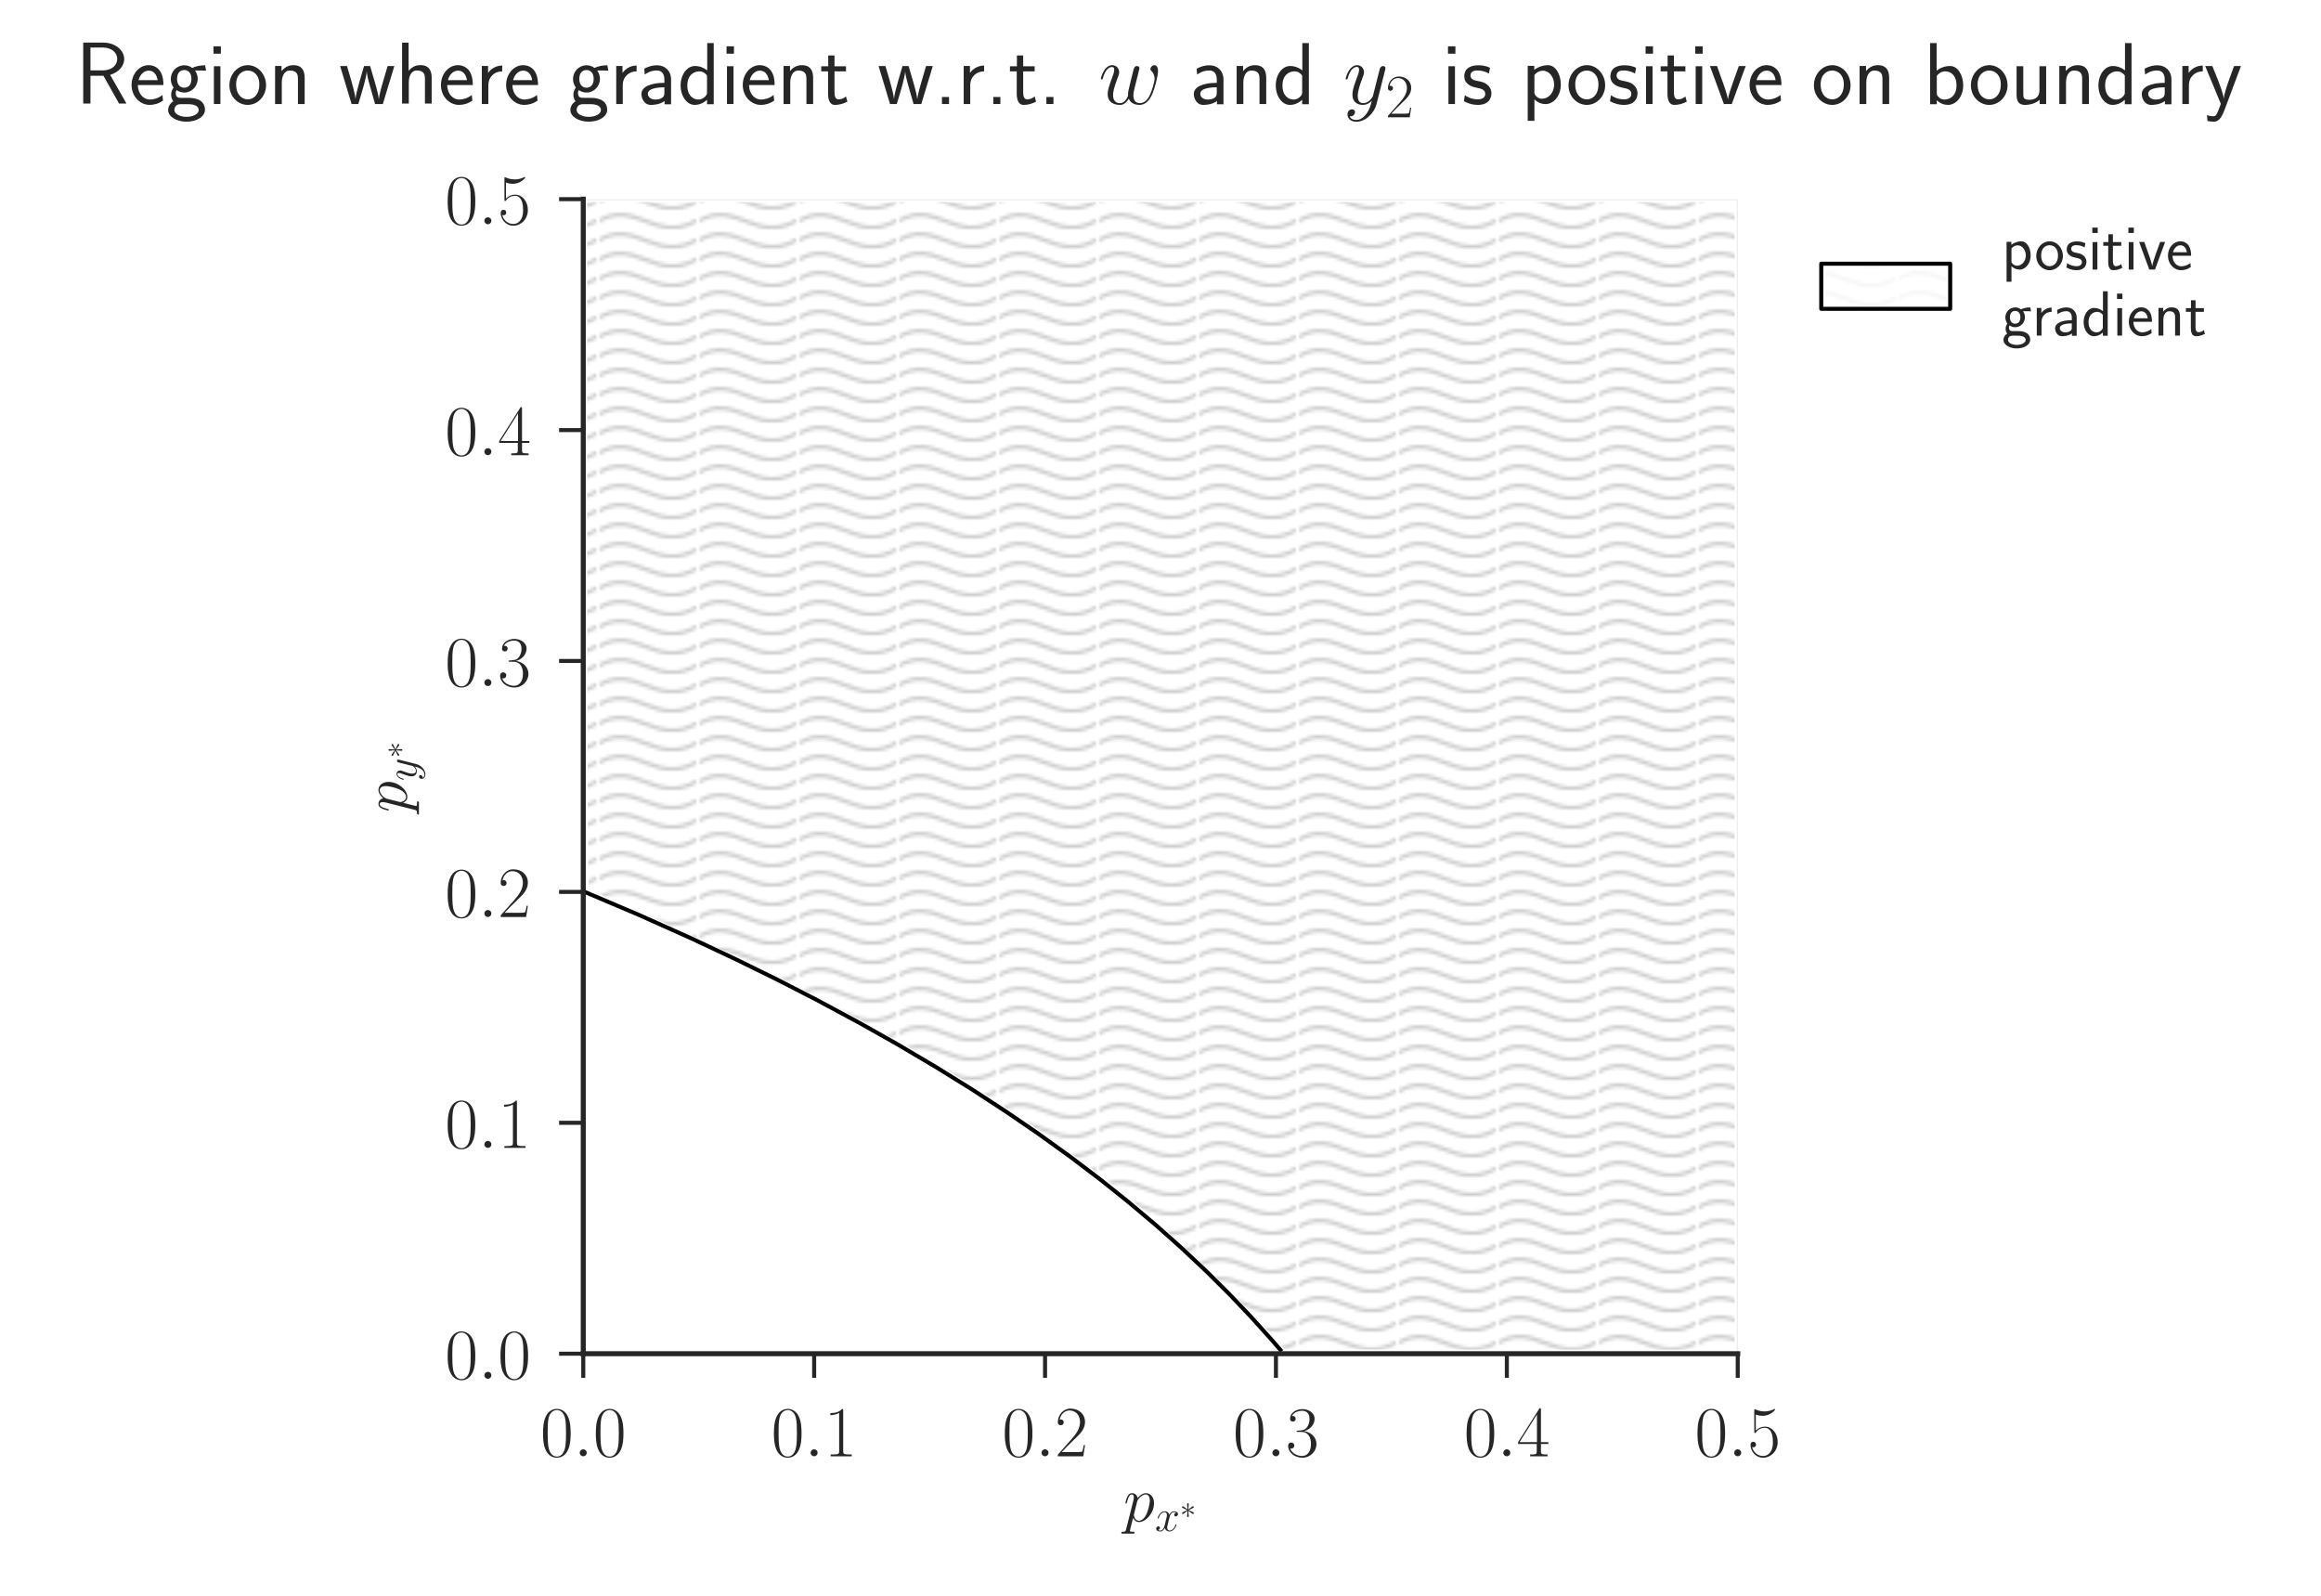 <?xml version="1.0" encoding="UTF-8" standalone="no"?>
<!-- Created with matplotlib (http://matplotlib.org/) -->

<svg
   xmlns:dc="http://purl.org/dc/elements/1.1/"
   xmlns:cc="http://creativecommons.org/ns#"
   xmlns:rdf="http://www.w3.org/1999/02/22-rdf-syntax-ns#"
   xmlns:svg="http://www.w3.org/2000/svg"
   xmlns="http://www.w3.org/2000/svg"
   xmlns:xlink="http://www.w3.org/1999/xlink"
   xmlns:sodipodi="http://sodipodi.sourceforge.net/DTD/sodipodi-0.dtd"
   xmlns:inkscape="http://www.inkscape.org/namespaces/inkscape"
   height="396pt"
   version="1.1"
   viewBox="0 0 576 396"
   width="576pt"
   id="svg2"
   inkscape:version="0.48.4 r9939"
   sodipodi:docname="positive-gradients.svg">
  <sodipodi:namedview
     pagecolor="#ffffff"
     bordercolor="#666666"
     borderopacity="1"
     objecttolerance="10"
     gridtolerance="10"
     guidetolerance="10"
     inkscape:pageopacity="0"
     inkscape:pageshadow="2"
     inkscape:window-width="2495"
     inkscape:window-height="1416"
     id="namedview434"
     showgrid="false"
     inkscape:zoom="1.3485026"
     inkscape:cx="235.76632"
     inkscape:cy="247.5"
     inkscape:window-x="65"
     inkscape:window-y="24"
     inkscape:window-maximized="1"
     inkscape:current-layer="svg2" />
  <defs
     id="defs4">
    <pattern
       inkscape:stockid="Wavy"
       id="Wavy"
       height="5.181"
       width="30.066"
       patternUnits="userSpaceOnUse"
       inkscape:collect="always">
      <path
         id="path5530"
         d="M 7.597,0.061 C 5.079,-0.187 2.656,0.302 -0.01,1.788 L -0.01,3.061 C 2.773,1.431 5.173,1.052 7.472,1.280 C 9.770,1.508 11.969,2.361 14.253,3.218 C 18.820,4.931 23.804,6.676 30.066,3.061 L 30.062,1.788 C 23.622,5.497 19.246,3.770 14.691,2.061 C 12.413,1.207 10.115,0.311 7.597,0.061 z "
         style="fill:black;stroke:none;" />
    </pattern>
    <style
       type="text/css"
       id="style6">
*{stroke-linecap:butt;stroke-linejoin:round;}
  </style>
  </defs>
  <g
     id="figure_1">
    <g
       id="patch_1">
      <path
         d="M 0 396  L 576 396  L 576 0  L 0 0  z "
         style="fill:#ffffff;"
         id="path10" />
    </g>
    <g
       id="axes_1">
      <g
         id="patch_2">
        <path
           d="M 144.749 335.93  L 431.251 335.93  L 431.251 49.427  L 144.749 49.427  z "
           style="fill:#ffffff;"
           id="path14" />
      </g>
      <g
         id="matplotlib.axis_1">
        <g
           id="xtick_1">
          <g
             id="line2d_1">
            <defs
               id="defs19">
              <path
                 d="M 0 0  L 0 6  "
                 id="m312e2d23b0"
                 style="stroke:#262626;" />
            </defs>
            <g
               id="g22">
              <use
                 style="fill:#262626;stroke:#262626;"
                 x="144.749"
                 xlink:href="#m312e2d23b0"
                 y="335.93"
                 id="use24" />
            </g>
          </g>
          <g
             id="text_1">
            <!-- $0.0$ -->
            <defs
               id="defs27">
              <path
                 d="M 42 31.641  C 42 37.75 41.906 48.125 37.703 56.109  C 34 63.109 28.094 65.594 22.906 65.594  C 18.094 65.594 12 63.406 8.203 56.203  C 4.203 48.719 3.797 39.438 3.797 31.641  C 3.797 25.953 3.906 17.281 7 9.672  C 11.297 -0.609 19 -2 22.906 -2  C 27.5 -2 34.5 -0.109 38.594 9.375  C 41.594 16.281 42 24.359 42 31.641  M 22.906 -0.406  C 16.5 -0.406 12.703 5.078 11.297 12.688  C 10.203 18.562 10.203 27.156 10.203 32.75  C 10.203 40.438 10.203 46.828 11.5 52.922  C 13.406 61.391 19 64 22.906 64  C 27 64 32.297 61.297 34.203 53.125  C 35.5 47.438 35.594 40.734 35.594 32.75  C 35.594 26.25 35.594 18.266 34.406 12.375  C 32.297 1.484 26.406 -0.406 22.906 -0.406  "
                 id="CMR17-48" />
              <path
                 d="M 18.406 4.797  C 18.406 7.688 16 9.672 13.594 9.672  C 10.703 9.672 8.703 7.281 8.703 4.891  C 8.703 2 11.094 0 13.5 0  C 16.406 0 18.406 2.391 18.406 4.797  "
                 id="CMMI12-58" />
            </defs>
            <g
               style="fill:#262626;"
               transform="translate(134.086 361.383)scale(0.18 -0.18)"
               id="g31">
              <use
                 transform="scale(0.996)"
                 xlink:href="#CMR17-48"
                 id="use33" />
              <use
                 transform="translate(45.69 0)scale(0.996)"
                 xlink:href="#CMMI12-58"
                 id="use35" />
              <use
                 transform="translate(72.788 0)scale(0.996)"
                 xlink:href="#CMR17-48"
                 id="use37" />
            </g>
          </g>
        </g>
        <g
           id="xtick_2">
          <g
             id="line2d_2">
            <g
               id="g41">
              <use
                 style="fill:#262626;stroke:#262626;"
                 x="202.049"
                 xlink:href="#m312e2d23b0"
                 y="335.93"
                 id="use43" />
            </g>
          </g>
          <g
             id="text_2">
            <!-- $0.1$ -->
            <defs
               id="defs46">
              <path
                 d="M 26.594 63.406  C 26.594 65.5 26.5 65.5 25.094 65.5  C 21.203 61.188 15.297 59.797 9.703 59.797  C 9.406 59.797 8.906 59.797 8.797 59.5  C 8.703 59.297 8.703 59.094 8.703 57  C 11.797 57 17 57.594 21 59.984  L 21 7.203  C 21 3.688 20.797 2.5 12.203 2.5  L 9.203 2.5  L 9.203 0  C 14 0 19 0 23.797 0  C 28.594 0 33.594 0 38.406 0  L 38.406 2.5  L 35.406 2.5  C 26.797 2.5 26.594 3.594 26.594 7.156  z "
                 id="CMR17-49" />
            </defs>
            <g
               style="fill:#262626;"
               transform="translate(191.386 361.383)scale(0.18 -0.18)"
               id="g49">
              <use
                 transform="scale(0.996)"
                 xlink:href="#CMR17-48"
                 id="use51" />
              <use
                 transform="translate(45.69 0)scale(0.996)"
                 xlink:href="#CMMI12-58"
                 id="use53" />
              <use
                 transform="translate(72.788 0)scale(0.996)"
                 xlink:href="#CMR17-49"
                 id="use55" />
            </g>
          </g>
        </g>
        <g
           id="xtick_3">
          <g
             id="line2d_3">
            <g
               id="g59">
              <use
                 style="fill:#262626;stroke:#262626;"
                 x="259.35"
                 xlink:href="#m312e2d23b0"
                 y="335.93"
                 id="use61" />
            </g>
          </g>
          <g
             id="text_3">
            <!-- $0.2$ -->
            <defs
               id="defs64">
              <path
                 d="M 41.703 15.453  L 39.906 15.453  C 38.906 8.375 38.094 7.172 37.703 6.562  C 37.203 5.766 30 5.766 28.594 5.766  L 9.406 5.766  C 13 9.672 20 16.75 28.5 24.953  C 34.594 30.734 41.703 37.531 41.703 47.422  C 41.703 59.219 32.297 66 21.797 66  C 10.797 66 4.094 56.312 4.094 47.344  C 4.094 43.438 7 42.938 8.203 42.938  C 9.203 42.938 12.203 43.547 12.203 47.031  C 12.203 50.109 9.594 51 8.203 51  C 7.594 51 7 50.906 6.594 50.703  C 8.5 59.219 14.297 63.406 20.406 63.406  C 29.094 63.406 34.797 56.516 34.797 47.422  C 34.797 38.734 29.703 31.25 24 24.75  L 4.094 2.281  L 4.094 0  L 39.297 0  z "
                 id="CMR17-50" />
            </defs>
            <g
               style="fill:#262626;"
               transform="translate(248.687 361.383)scale(0.18 -0.18)"
               id="g67">
              <use
                 transform="scale(0.996)"
                 xlink:href="#CMR17-48"
                 id="use69" />
              <use
                 transform="translate(45.69 0)scale(0.996)"
                 xlink:href="#CMMI12-58"
                 id="use71" />
              <use
                 transform="translate(72.788 0)scale(0.996)"
                 xlink:href="#CMR17-50"
                 id="use73" />
            </g>
          </g>
        </g>
        <g
           id="xtick_4">
          <g
             id="line2d_4">
            <g
               id="g77">
              <use
                 style="fill:#262626;stroke:#262626;"
                 x="316.65"
                 xlink:href="#m312e2d23b0"
                 y="335.93"
                 id="use79" />
            </g>
          </g>
          <g
             id="text_4">
            <!-- $0.3$ -->
            <defs
               id="defs82">
              <path
                 d="M 22.094 33.703  C 31 33.703 34.906 25.969 34.906 17.031  C 34.906 5 28.5 0.391 22.703 0.391  C 17.406 0.391 8.797 3.031 6.094 10.828  C 6.594 10.625 7.094 10.625 7.594 10.625  C 10 10.625 11.797 12.219 11.797 14.812  C 11.797 17.703 9.594 19 7.594 19  C 5.906 19 3.297 18.203 3.297 14.469  C 3.297 5.234 12.297 -2 22.906 -2  C 34 -2 42.5 6.719 42.5 16.953  C 42.5 26.672 34.5 33.703 25 34.797  C 32.594 36.375 39.906 43.062 39.906 52.016  C 39.906 59.688 32 65.297 23 65.297  C 13.906 65.297 5.906 59.828 5.906 52.016  C 5.906 48.594 8.5 48 9.797 48  C 11.906 48 13.703 49.297 13.703 51.891  C 13.703 54.469 11.906 55.766 9.797 55.766  C 9.406 55.766 8.906 55.766 8.5 55.578  C 11.406 61.859 19.297 63 22.797 63  C 26.297 63 32.906 61.328 32.906 51.875  C 32.906 49.109 32.5 44.188 29.094 39.844  C 26.094 36 22.703 36 19.406 35.688  C 18.906 35.688 16.594 35.453 16.203 35.453  C 15.5 35.359 15.094 35.266 15.094 34.5  C 15.094 33.797 15.203 33.703 17.203 33.703  z "
                 id="CMR17-51" />
            </defs>
            <g
               style="fill:#262626;"
               transform="translate(305.987 361.383)scale(0.18 -0.18)"
               id="g85">
              <use
                 transform="scale(0.996)"
                 xlink:href="#CMR17-48"
                 id="use87" />
              <use
                 transform="translate(45.69 0)scale(0.996)"
                 xlink:href="#CMMI12-58"
                 id="use89" />
              <use
                 transform="translate(72.788 0)scale(0.996)"
                 xlink:href="#CMR17-51"
                 id="use91" />
            </g>
          </g>
        </g>
        <g
           id="xtick_5">
          <g
             id="line2d_5">
            <g
               id="g95">
              <use
                 style="fill:#262626;stroke:#262626;"
                 x="373.951"
                 xlink:href="#m312e2d23b0"
                 y="335.93"
                 id="use97" />
            </g>
          </g>
          <g
             id="text_5">
            <!-- $0.4$ -->
            <defs
               id="defs100">
              <path
                 d="M 33.594 64.406  C 33.594 66.5 33.5 66.5 31.703 66.5  L 2 19.594  L 2 17  L 27.797 17  L 27.797 7.141  C 27.797 3.5 27.594 2.5 20.594 2.5  L 18.703 2.5  L 18.703 0  C 21.906 0 27.297 0 30.703 0  C 34.094 0 39.5 0 42.703 0  L 42.703 2.5  L 40.797 2.5  C 33.797 2.5 33.594 3.5 33.594 7.141  L 33.594 17  L 43.797 17  L 43.797 19.594  L 33.594 19.594  z M 28.094 57.859  L 28.094 19.594  L 4 19.594  z "
                 id="CMR17-52" />
            </defs>
            <g
               style="fill:#262626;"
               transform="translate(363.288 361.383)scale(0.18 -0.18)"
               id="g103">
              <use
                 transform="scale(0.996)"
                 xlink:href="#CMR17-48"
                 id="use105" />
              <use
                 transform="translate(45.69 0)scale(0.996)"
                 xlink:href="#CMMI12-58"
                 id="use107" />
              <use
                 transform="translate(72.788 0)scale(0.996)"
                 xlink:href="#CMR17-52"
                 id="use109" />
            </g>
          </g>
        </g>
        <g
           id="xtick_6">
          <g
             id="line2d_6">
            <g
               id="g113">
              <use
                 style="fill:#262626;stroke:#262626;"
                 x="431.251"
                 xlink:href="#m312e2d23b0"
                 y="335.93"
                 id="use115" />
            </g>
          </g>
          <g
             id="text_6">
            <!-- $0.5$ -->
            <defs
               id="defs118">
              <path
                 d="M 11.406 57.688  C 12.406 57.281 16.5 56 20.703 56  C 30 56 35.094 61.109 38 64.062  C 38 64.953 38 65.5 37.406 65.5  C 37.297 65.5 37.094 65.5 36.297 65.047  C 32.797 63.406 28.703 62.078 23.703 62.078  C 20.703 62.078 16.203 62.484 11.297 64.672  C 10.203 65.172 10 65.172 9.906 65.172  C 9.406 65.172 9.297 65.062 9.297 63.078  L 9.297 34.422  C 9.297 32.641 9.297 32.141 10.297 32.141  C 10.797 32.141 11 32.344 11.5 33.031  C 14.703 37.516 19.094 39.406 24.094 39.406  C 27.594 39.406 35.094 37.219 35.094 20.141  C 35.094 16.953 35.094 11.172 32.094 6.578  C 29.594 2.484 25.703 0.391 21.406 0.391  C 14.797 0.391 8.094 5 6.297 12.719  C 6.703 12.609 7.5 12.422 7.906 12.422  C 9.203 12.422 11.703 13.125 11.703 16.219  C 11.703 18.906 9.797 20 7.906 20  C 5.594 20 4.094 18.594 4.094 15.797  C 4.094 7.094 11 -2 21.594 -2  C 31.906 -2 41.703 6.875 41.703 19.75  C 41.703 31.719 33.906 41 24.203 41  C 19.094 41 14.797 39.109 11.406 35.531  z "
                 id="CMR17-53" />
            </defs>
            <g
               style="fill:#262626;"
               transform="translate(420.588 361.383)scale(0.18 -0.18)"
               id="g121">
              <use
                 transform="scale(0.996)"
                 xlink:href="#CMR17-48"
                 id="use123" />
              <use
                 transform="translate(45.69 0)scale(0.996)"
                 xlink:href="#CMMI12-58"
                 id="use125" />
              <use
                 transform="translate(72.788 0)scale(0.996)"
                 xlink:href="#CMR17-53"
                 id="use127" />
            </g>
          </g>
        </g>
        <g
           id="text_7">
          <!-- $p_{x^*}$ -->
          <defs
             id="defs130">
            <path
               d="M 4.297 -12.328  C 3.594 -15.312 3.203 -16.109 -0.906 -16.109  C -2.094 -16.109 -3.094 -16.109 -3.094 -18  C -3.094 -18.203 -3 -19 -1.906 -19  C -0.594 -19 0.797 -19 2.094 -19  L 6.406 -19  C 8.5 -19 13.594 -19 15.703 -19  C 16.297 -19 17.5 -19 17.5 -17.203  C 17.5 -16.109 16.797 -16.109 15.094 -16.109  C 10.5 -16.109 10.203 -15.422 10.203 -14.641  C 10.203 -13.453 14.703 3.422 15.297 5.688  C 16.406 2.891 19.094 -1 24.297 -1  C 35.594 -1 47.797 13.672 47.797 28.344  C 47.797 37.516 42.594 44 35.094 44  C 28.703 44 23.297 37.812 22.203 36.422  C 21.406 41.406 17.5 44 13.5 44  C 10.594 44 8.297 42.609 6.406 38.812  C 4.594 35.219 3.203 29.141 3.203 28.734  C 3.203 28.344 3.594 27.844 4.297 27.844  C 5.094 27.844 5.203 27.938 5.797 30.234  C 7.297 36.125 9.203 42.016 13.203 42.016  C 15.5 42.016 16.297 40.422 16.297 37.453  C 16.297 35.078 16 34.078 15.594 32.297  z M 21.594 31.141  C 22.297 33.922 25.094 36.828 26.703 38.219  C 27.797 39.219 31.094 42.016 34.906 42.016  C 39.297 42.016 41.297 37.625 41.297 32.438  C 41.297 27.641 38.5 16.359 36 11.172  C 33.5 5.781 28.906 1 24.297 1  C 17.5 1 16.406 9.578 16.406 9.984  C 16.406 10.281 16.594 11.078 16.703 11.578  z "
               id="CMMI12-112" />
            <path
               d="M 47.406 40.719  C 44.203 40.109 43 37.719 43 35.828  C 43 33.422 44.906 32.625 46.297 32.625  C 49.297 32.625 51.406 35.219 51.406 37.922  C 51.406 42.109 46.594 44 42.406 44  C 36.297 44 32.906 38.016 32 36.125  C 29.703 44 23.5 44 21.703 44  C 11.5 44 6.094 30.938 6.094 28.734  C 6.094 28.344 6.5 27.844 7.203 27.844  C 8 27.844 8.203 28.438 8.406 28.844  C 11.797 39.922 18.5 42.016 21.406 42.016  C 25.906 42.016 26.797 37.812 26.797 35.422  C 26.797 33.234 26.203 30.938 25 26.141  L 21.594 12.469  C 20.094 6.484 17.203 1 11.906 1  C 11.406 1 8.906 1 6.797 2.297  C 10.406 3 11.203 5.984 11.203 7.188  C 11.203 9.188 9.703 10.375 7.797 10.375  C 5.406 10.375 2.797 8.281 2.797 5.094  C 2.797 0.891 7.5 -1 11.797 -1  C 16.594 -1 20 2.797 22.094 6.891  C 23.703 1 28.703 -1 32.406 -1  C 42.594 -1 48 12.078 48 14.266  C 48 14.766 47.594 15.172 47 15.172  C 46.094 15.172 46 14.672 45.703 13.875  C 43 5.094 37.203 1 32.703 1  C 29.203 1 27.297 3.594 27.297 7.688  C 27.297 9.875 27.703 11.469 29.297 18.062  L 32.797 31.625  C 34.297 37.625 37.703 42.016 42.297 42.016  C 42.5 42.016 45.297 42.016 47.406 40.719  "
               id="CMMI12-120" />
            <path
               d="M 27.5 42.484  C 27.594 43.875 27.594 46.281 25 46.281  C 23.406 46.281 22.094 44.984 22.406 43.672  L 22.406 42.375  L 23.797 26.875  L 11 36.188  C 10.094 36.688 9.906 36.875 9.203 36.875  C 7.797 36.875 6.5 35.484 6.5 34.078  C 6.5 32.484 7.5 32.078 8.5 31.578  L 22.703 24.781  L 8.906 18.094  C 7.297 17.297 6.5 16.891 6.5 15.391  C 6.5 13.891 7.797 12.594 9.203 12.594  C 9.906 12.594 10.094 12.594 12.594 14.5  L 23.797 22.594  L 22.297 5.797  C 22.297 3.688 24.094 3.188 24.906 3.188  C 26.094 3.188 27.594 3.875 27.594 5.797  L 26.094 22.594  L 38.906 13.297  C 39.797 12.797 40 12.594 40.703 12.594  C 42.094 12.594 43.406 14 43.406 15.391  C 43.406 16.891 42.5 17.391 41.297 18  C 35.297 20.984 35.094 20.984 27.203 24.688  L 41 31.375  C 42.594 32.188 43.406 32.578 43.406 34.078  C 43.406 35.578 42.094 36.875 40.703 36.875  C 40 36.875 39.797 36.875 37.297 34.984  L 26.094 26.875  z "
               id="CMSY10-3" />
          </defs>
          <g
             style="fill:#262626;"
             transform="translate(278.778 379.941)scale(0.16 -0.16)"
             id="g135">
            <use
               transform="translate(0 14.944)scale(0.996)"
               xlink:href="#CMMI12-112"
               id="use137" />
            <use
               transform="translate(48.96 0)scale(0.697)"
               xlink:href="#CMMI12-120"
               id="use139" />
            <use
               transform="translate(87.763 20.147)scale(0.498)"
               xlink:href="#CMSY10-3"
               id="use141" />
          </g>
        </g>
      </g>
      <g
         id="matplotlib.axis_2">
        <g
           id="ytick_1">
          <g
             id="line2d_7">
            <defs
               id="defs146">
              <path
                 d="M 0 0  L -6 0  "
                 id="mf0c914f7a5"
                 style="stroke:#262626;" />
            </defs>
            <g
               id="g149">
              <use
                 style="fill:#262626;stroke:#262626;"
                 x="144.749"
                 xlink:href="#mf0c914f7a5"
                 y="335.93"
                 id="use151" />
            </g>
          </g>
          <g
             id="text_8">
            <!-- $0.0$ -->
            <g
               style="fill:#262626;"
               transform="translate(110.422 342.156)scale(0.18 -0.18)"
               id="g154">
              <use
                 transform="scale(0.996)"
                 xlink:href="#CMR17-48"
                 id="use156" />
              <use
                 transform="translate(45.69 0)scale(0.996)"
                 xlink:href="#CMMI12-58"
                 id="use158" />
              <use
                 transform="translate(72.788 0)scale(0.996)"
                 xlink:href="#CMR17-48"
                 id="use160" />
            </g>
          </g>
        </g>
        <g
           id="ytick_2">
          <g
             id="line2d_8">
            <g
               id="g164">
              <use
                 style="fill:#262626;stroke:#262626;"
                 x="144.749"
                 xlink:href="#mf0c914f7a5"
                 y="278.629"
                 id="use166" />
            </g>
          </g>
          <g
             id="text_9">
            <!-- $0.1$ -->
            <g
               style="fill:#262626;"
               transform="translate(110.422 284.856)scale(0.18 -0.18)"
               id="g169">
              <use
                 transform="scale(0.996)"
                 xlink:href="#CMR17-48"
                 id="use171" />
              <use
                 transform="translate(45.69 0)scale(0.996)"
                 xlink:href="#CMMI12-58"
                 id="use173" />
              <use
                 transform="translate(72.788 0)scale(0.996)"
                 xlink:href="#CMR17-49"
                 id="use175" />
            </g>
          </g>
        </g>
        <g
           id="ytick_3">
          <g
             id="line2d_9">
            <g
               id="g179">
              <use
                 style="fill:#262626;stroke:#262626;"
                 x="144.749"
                 xlink:href="#mf0c914f7a5"
                 y="221.328"
                 id="use181" />
            </g>
          </g>
          <g
             id="text_10">
            <!-- $0.2$ -->
            <g
               style="fill:#262626;"
               transform="translate(110.422 227.555)scale(0.18 -0.18)"
               id="g184">
              <use
                 transform="scale(0.996)"
                 xlink:href="#CMR17-48"
                 id="use186" />
              <use
                 transform="translate(45.69 0)scale(0.996)"
                 xlink:href="#CMMI12-58"
                 id="use188" />
              <use
                 transform="translate(72.788 0)scale(0.996)"
                 xlink:href="#CMR17-50"
                 id="use190" />
            </g>
          </g>
        </g>
        <g
           id="ytick_4">
          <g
             id="line2d_10">
            <g
               id="g194">
              <use
                 style="fill:#262626;stroke:#262626;"
                 x="144.749"
                 xlink:href="#mf0c914f7a5"
                 y="164.028"
                 id="use196" />
            </g>
          </g>
          <g
             id="text_11">
            <!-- $0.3$ -->
            <g
               style="fill:#262626;"
               transform="translate(110.422 170.254)scale(0.18 -0.18)"
               id="g199">
              <use
                 transform="scale(0.996)"
                 xlink:href="#CMR17-48"
                 id="use201" />
              <use
                 transform="translate(45.69 0)scale(0.996)"
                 xlink:href="#CMMI12-58"
                 id="use203" />
              <use
                 transform="translate(72.788 0)scale(0.996)"
                 xlink:href="#CMR17-51"
                 id="use205" />
            </g>
          </g>
        </g>
        <g
           id="ytick_5">
          <g
             id="line2d_11">
            <g
               id="g209">
              <use
                 style="fill:#262626;stroke:#262626;"
                 x="144.749"
                 xlink:href="#mf0c914f7a5"
                 y="106.727"
                 id="use211" />
            </g>
          </g>
          <g
             id="text_12">
            <!-- $0.4$ -->
            <g
               style="fill:#262626;"
               transform="translate(110.422 112.954)scale(0.18 -0.18)"
               id="g214">
              <use
                 transform="scale(0.996)"
                 xlink:href="#CMR17-48"
                 id="use216" />
              <use
                 transform="translate(45.69 0)scale(0.996)"
                 xlink:href="#CMMI12-58"
                 id="use218" />
              <use
                 transform="translate(72.788 0)scale(0.996)"
                 xlink:href="#CMR17-52"
                 id="use220" />
            </g>
          </g>
        </g>
        <g
           id="ytick_6">
          <g
             id="line2d_12">
            <g
               id="g224">
              <use
                 style="fill:#262626;stroke:#262626;"
                 x="144.749"
                 xlink:href="#mf0c914f7a5"
                 y="49.427"
                 id="use226" />
            </g>
          </g>
          <g
             id="text_13">
            <!-- $0.5$ -->
            <g
               style="fill:#262626;"
               transform="translate(110.422 55.653)scale(0.18 -0.18)"
               id="g229">
              <use
                 transform="scale(0.996)"
                 xlink:href="#CMR17-48"
                 id="use231" />
              <use
                 transform="translate(45.69 0)scale(0.996)"
                 xlink:href="#CMMI12-58"
                 id="use233" />
              <use
                 transform="translate(72.788 0)scale(0.996)"
                 xlink:href="#CMR17-53"
                 id="use235" />
            </g>
          </g>
        </g>
        <g
           id="text_14">
          <!-- $p_{y^*}$ -->
          <defs
             id="defs238">
            <path
               d="M 26.297 -10.938  C 23.594 -14.672 19.703 -18 14.797 -18  C 13.594 -18 8.797 -18 7.297 -13.891  C 7.594 -13.984 8.094 -13.984 8.297 -13.984  C 11.297 -13.984 13.297 -11.391 13.297 -9.094  C 13.297 -6.797 11.406 -6 9.906 -6  C 8.297 -6 4.797 -7.156 4.797 -11.859  C 4.797 -16.734 9.094 -20.094 14.797 -20.094  C 24.797 -20.094 34.906 -10.938 37.703 0.094  L 47.5 38.828  C 47.594 39.328 47.797 39.938 47.797 40.531  C 47.797 42.016 46.594 43.016 45.094 43.016  C 44.203 43.016 42.094 42.609 41.297 39.609  L 33.906 10.281  C 33.406 8.484 33.406 8.281 32.594 7.188  C 30.594 4.391 27.297 1 22.5 1  C 16.906 1 16.406 6.484 16.406 9.188  C 16.406 14.875 19.094 22.547 21.797 29.734  C 22.906 32.625 23.5 34.031 23.5 36.016  C 23.5 40.219 20.5 44 15.594 44  C 6.406 44 2.703 29.531 2.703 28.734  C 2.703 28.344 3.094 27.844 3.797 27.844  C 4.703 27.844 4.797 28.234 5.203 29.641  C 7.594 38.016 11.406 42.016 15.297 42.016  C 16.203 42.016 17.906 42.016 17.906 38.719  C 17.906 36.125 16.797 33.234 15.297 29.438  C 10.406 16.359 10.406 13.078 10.406 10.672  C 10.406 1.203 17.203 -1 22.203 -1  C 25.094 -1 28.703 -0.094 32.203 3.594  L 32.297 3.5  C 30.797 -2.297 29.797 -6.125 26.297 -10.938  "
               id="CMMI12-121" />
          </defs>
          <g
             style="fill:#262626;"
             transform="translate(103.323 201.647)rotate(-90)scale(0.16 -0.16)"
             id="g241">
            <use
               transform="translate(0 14.944)scale(0.996)"
               xlink:href="#CMMI12-112"
               id="use243" />
            <use
               transform="translate(48.96 0)scale(0.697)"
               xlink:href="#CMMI12-121"
               id="use245" />
            <use
               transform="translate(84.756 20.147)scale(0.498)"
               xlink:href="#CMSY10-3"
               id="use247" />
          </g>
        </g>
      </g>
      <g
         id="LineCollection_1">
        <path
           clip-path="url(#p8fd87675cc)"
           d="M 144.749 221.181  L 158.501 227.018  L 171.68 232.916  L 182.567 238.033  L 192.884 243.103  L 202.622 248.099  L 213.572 253.99  L 222.677 259.125  L 232.418 264.885  L 241.014 270.218  L 249.609 275.817  L 257.631 281.305  L 265.653 287.082  L 273.102 292.734  L 279.978 298.229  L 286.854 304.023  L 293.157 309.63  L 299.46 315.555  L 305.19 321.253  L 310.436 326.761  L 315.601 332.492  L 318.078 335.357  L 318.078 335.357  "
           style="fill:none;stroke:#000000;"
           id="path250" />
      </g>
      <g
         id="line2d_13">
        <path
           clip-path="url(#p8fd87675cc)"
           d="M 144.749 49.427  L 431.251 49.427  L 431.251 335.93  "
           style="fill:none;opacity:0.15;stroke:#4c72b0;stroke-linecap:round;stroke-width:0.5;"
           id="path253" />
      </g>
      <g
         id="patch_3">
        <path
           d="M 144.749 335.93  L 144.749 49.427  "
           style="fill:none;stroke:#262626;stroke-linecap:square;stroke-linejoin:miter;stroke-width:1.25;"
           id="path256" />
      </g>
      <g
         id="patch_4">
        <path
           d="M 144.749 335.93  L 431.251 335.93  "
           style="fill:none;stroke:#262626;stroke-linecap:square;stroke-linejoin:miter;stroke-width:1.25;"
           id="path259" />
      </g>
      <g
         id="text_15">
        <!-- Region where gradient w.r.t. $w$ and $y_2$ is positive on boundary -->
        <defs
           id="defs262">
          <path
             d="M 39.406 32.953  L 39.594 33.047  C 55.203 38.422 55.297 49.172 55.297 51.062  C 55.297 60.516 45.703 69.578 31.297 69.578  L 8.906 69.578  L 8.906 0.5  L 17.094 0.5  L 17.094 32  L 31.797 32  L 49.5 0.5  L 57.906 0.5  z M 17.094 38.078  L 17.094 64  L 30.203 64  C 42.906 64 47.406 56.828 47.406 51.047  C 47.406 45.656 43.406 38.078 30.203 38.078  z "
             id="CMSS17-82" />
          <path
             d="M 39.094 21.516  C 39.094 24.844 38.906 31.297 35.703 36.641  C 32.203 42.391 26.5 44 22.203 44  C 11.797 44 3 34.188 3 21.484  C 3 9.094 12.094 -1 23.594 -1  C 28.094 -1 33.594 0.297 38.594 3.875  C 38.594 4.281 38.406 6.469 38.297 6.562  C 38.297 6.766 38 9.844 38 10.25  C 33.203 6.359 27.703 5.078 23.703 5.078  C 17.297 5.078 10.406 10.422 10.094 21.516  z M 10.906 27  C 12.203 32.562 16.594 37.828 22.203 37.828  C 23.703 37.828 30.703 37.828 32.5 27  z "
             id="CMSS17-101" />
          <path
             d="M 44.5 43.875  C 38.797 43.875 33.906 42.781 29.906 40.891  C 26.594 43.391 23.203 43.875 20.906 43.875  C 12.203 43.875 5.594 36.703 5.594 28.344  C 5.594 22.938 8.594 18.859 8.797 18.672  C 7 16.172 6 13.484 6 10.5  C 6 7 7.406 4.516 8.5 3.125  C 3.297 -0.047 2.594 -4.906 2.594 -6.797  C 2.594 -14.031 11.703 -20 23.406 -20  C 35.203 -20 44.297 -14.031 44.297 -6.688  C 44.297 7 29 7 24.797 7  L 16.703 7  C 15.203 7 11.203 7 11.203 12.359  C 11.203 14.391 12.094 15.688 12.203 15.781  C 13.703 14.688 16.797 13 20.906 13  C 29.203 13 36.094 19.969 36.094 28.547  C 36.094 33.312 33.906 36.797 33 38  L 33.297 38  C 33.594 38 37.797 38 39.297 38  C 42.5 38 42.797 37.953 45.594 37.797  z M 20.906 18.469  C 17.5 18.469 12.703 20.547 12.703 28.484  C 12.703 37.109 18.203 38.5 20.797 38.5  C 24.203 38.5 29 36.422 29 28.484  C 29 19.859 23.5 18.469 20.906 18.469  M 24.703 -0.156  C 27.094 -0.156 37.203 -0.156 37.203 -6.906  C 37.203 -11.156 31 -14.516 23.5 -14.516  C 15.906 -14.516 9.703 -11.25 9.703 -6.797  C 9.703 -6.297 9.703 -0.156 16.594 -0.156  z "
             id="CMSS17-103" />
          <path
             d="M 15.297 65.359  L 6.906 65.359  L 6.906 57  L 15.297 57  z M 14.797 42.797  L 7.406 42.797  L 7.406 0  L 14.797 0  z "
             id="CMSS17-105" />
          <path
             d="M 44.203 21.188  C 44.203 34 34.703 44 23.5 44  C 12 44 2.703 33.703 2.703 21.188  C 2.703 8.5 12.297 -1 23.406 -1  C 34.797 -1 44.203 8.797 44.203 21.188  M 23.5 5.266  C 16.406 5.266 10.297 11.078 10.297 22  C 10.297 33.609 17.406 37.922 23.406 37.922  C 29.906 37.922 36.594 33.219 36.594 22  C 36.594 10.672 30.094 5.266 23.5 5.266  "
             id="CMSS17-111" />
          <path
             d="M 40.906 29.328  C 40.906 35.672 39.406 44 28.094 44  C 21.703 44 17.5 40.719 14.703 37.328  L 14.703 43.094  L 7.406 43.094  L 7.406 0  L 15 0  L 15 24.359  C 15 30.688 17.406 37.938 24.203 37.938  C 33 37.938 33.297 32 33.297 28.578  L 33.297 0  L 40.906 0  z "
             id="CMSS17-110" />
          <path
             d="M 62.703 43  L 55.094 43  L 49.797 25.016  C 48.703 21.219 45.594 10.703 45.203 5.797  L 45.094 5.797  C 44.906 8.812 43.203 16 40.406 25.516  L 35.297 43  L 28.406 43  L 23.406 25.906  C 20.906 17.203 19 9.797 18.797 5.797  L 18.703 5.797  C 18.297 11.703 14.203 25.516 13.594 27.703  L 9.094 43  L 1.297 43  L 14.297 0  L 21.906 0  C 27.094 17.125 31.094 30.359 31.406 37.031  C 31.594 33.75 33.297 26.672 34.297 23.188  L 40.906 0  L 49.703 0  z "
             id="CMSS17-119" />
          <path
             d="M 40.906 29.547  C 40.906 35.812 39.406 44.062 28.094 44.062  C 21.797 44.062 17.703 40.984 14.797 37.609  L 14.797 69.5  L 7.406 69.5  L 7.406 0.5  L 15 0.5  L 15 24.578  C 15 30.828 17.406 38 24.203 38  C 33 38 33.297 32.125 33.297 28.734  L 33.297 0.5  L 40.906 0.5  z "
             id="CMSS17-104" />
          <path
             d="M 14.906 21.297  C 14.906 30.703 21.797 37 30.594 37  L 30.594 43.578  C 24.203 43.578 18.203 40.391 14.594 35.203  L 14.594 43.094  L 7.5 43.094  L 7.5 0  L 14.906 0  z "
             id="CMSS17-114" />
          <path
             d="M 37.594 27.984  C 37.594 37.375 30.906 43.875 21.906 43.875  C 17.5 43.875 12.703 43.078 7.203 39.891  L 7.797 33.359  C 10.297 35.125 14.594 38 21.797 38  C 26.906 38 30 34.062 30 27.844  L 30 24  C 14 24 4 19.344 4 11.344  C 4 7.203 6.5 -1 14.797 -1  C 16.297 -1 24.406 -1 30.203 3.391  L 30.203 -0.297  L 37.594 -0.297  z M 30 12.75  C 30 10.953 30 8.562 27 6.781  C 24.406 5.078 21.094 5.078 19.703 5.078  C 14.703 5.078 11.297 7.984 11.297 11.625  C 11.297 18.922 26.906 18.922 30 18.922  z "
             id="CMSS17-97" />
          <path
             d="M 40.797 69  L 33.406 69  L 33.406 38.094  C 30.297 40.672 25.203 43.062 19.594 43.062  C 10.5 43.062 3.297 33.297 3.297 21.047  C 3.297 8.781 10.406 -1 19.297 -1  C 26.203 -1 30.797 2.688 33.203 4.781  L 33.203 -0.203  L 40.797 -0.203  z M 33.203 13.062  C 33.203 11.672 33.203 10.203 30.094 7.531  C 28.094 5.859 25.703 5.078 23.406 5.078  C 18 5.078 10.906 9 10.906 20.938  C 10.906 33.344 18.906 37 24.406 37  C 28.094 37 31.094 35.219 33.203 32.266  z "
             id="CMSS17-100" />
          <path
             d="M 16.703 37  L 29.703 37  L 29.703 42.766  L 16.703 42.766  L 16.703 55  L 9.594 55  L 9.594 42.766  L 1.703 42.766  L 1.703 37  L 9.406 37  L 9.406 11.703  C 9.406 6 10.703 -1 17.297 -1  C 22.297 -1 26.906 0.391 31.297 2.688  L 29.703 8.562  C 27.297 6.469 24.406 5.266 21.297 5.266  C 16.906 5.266 16.703 10.875 16.703 13.375  z "
             id="CMSS17-116" />
          <path
             d="M 17 7.969  L 9 7.969  L 9 0  L 17 0  z "
             id="CMSS17-46" />
          <path
             d="M 34.406 6.094  C 36.594 0.094 42.797 -1 46.594 -1  C 54.203 -1 58.703 5.594 61.5 12.469  C 63.797 18.266 67.5 31.438 67.5 37.328  C 67.5 43.406 64.406 44 63.5 44  C 61.094 44 58.906 41.609 58.906 39.609  C 58.906 38.422 59.594 37.719 60.094 37.328  C 61 36.422 63.594 33.734 63.594 28.547  C 63.594 25.141 60.797 15.766 58.703 11.078  C 55.906 4.984 52.203 1 47 1  C 41.406 1 39.594 5.188 39.594 9.781  C 39.594 12.672 40.5 16.172 40.906 17.859  L 45.094 34.625  C 45.594 36.625 46.5 40.109 46.5 40.516  C 46.5 42.016 45.297 43.016 43.797 43.016  C 40.906 43.016 40.203 40.516 39.594 38.125  C 38.594 34.234 34.406 17.359 34 15.172  C 33.594 13.469 33.594 12.375 33.594 10.172  C 33.594 7.781 30.406 3.984 30.297 3.797  C 29.203 2.688 27.594 1 24.5 1  C 16.594 1 16.594 8.484 16.594 10.172  C 16.594 13.375 17.297 17.766 21.797 29.641  C 23 32.734 23.5 34.031 23.5 36.016  C 23.5 40.219 20.5 44 15.594 44  C 6.406 44 2.703 29.531 2.703 28.734  C 2.703 28.344 3.094 27.844 3.797 27.844  C 4.703 27.844 4.797 28.234 5.203 29.625  C 7.703 38.344 11.594 41.906 15.297 41.906  C 16.297 41.906 17.906 41.906 17.906 38.719  C 17.906 38.219 17.906 36.125 16.203 31.734  C 11.5 19.266 10.5 15.172 10.5 11.375  C 10.5 0.891 19.094 -1 24.203 -1  C 25.906 -1 30.406 -1 34.406 6.094  "
             id="CMMI12-119" />
          <path
             d="M 32.203 41.047  C 26.297 43.859 21.703 43.859 18.703 43.859  C 11.594 43.859 3.094 41.375 3.094 31.297  C 3.094 21.234 14.094 19.031 17.094 18.422  C 21.703 17.531 26.797 16.531 26.797 11.562  C 26.797 5.266 19.594 5.266 18.297 5.266  C 14.297 5.266 8.797 6.359 3.797 9.969  L 2.594 3.281  C 8.297 0 13.797 -1 18.406 -1  C 30.703 -1 33.797 6.5 33.797 12.203  C 33.797 17.094 31 20.391 29.094 21.891  C 25.797 24.5 24.594 24.797 16.406 26.5  C 15 26.703 10.094 27.797 10.094 32.281  C 10.094 38 16.406 38 17.797 38  C 24.297 38 28.297 35.984 31 34.5  z "
             id="CMSS17-115" />
          <path
             d="M 15.094 5.203  C 18.406 2.016 22.906 -0.078 27.703 -0.078  C 37 -0.078 45 9.422 45 22.062  C 45 33.734 39 44 30.406 44  C 25.406 44 19.406 42.219 14.906 38.625  L 14.906 43.203  L 7.5 43.203  L 7.5 -19  L 15.094 -19  z M 15.094 32.812  C 15.906 34 19.297 37.734 24.797 37.734  C 31.797 37.734 37.406 30.625 37.406 22.062  C 37.406 12.297 30.594 6 23.906 6  C 21.906 6 19.797 6.484 17.797 8.172  C 15.094 10.531 15.094 12 15.094 13.391  z "
             id="CMSS17-112" />
          <path
             d="M 41.797 43  L 34 43  L 27.297 24.312  C 25.203 18.203 22.203 9.797 21.703 5.5  L 21.594 5.5  C 21.406 7.312 20.594 9.906 20.094 11.703  C 19.5 13.906 18.703 16.5 18.094 18.312  L 9.297 43  L 1.297 43  L 17.094 0  L 26 0  z "
             id="CMSS17-118" />
          <path
             d="M 14.906 69  L 7.5 69  L 7.5 -0.203  L 15.094 -0.203  L 15.094 4.281  C 18.906 0.594 23.5 -1 27.594 -1  C 37.203 -1 45 8.578 45 21.125  C 45 32.594 39 43.062 30.094 43.062  C 23.797 43.062 18.203 40.484 14.906 37.797  z M 15.094 31.969  C 17.297 34.719 20.406 37 24.797 37  C 30.703 37 37.406 32.766 37.406 21.125  C 37.406 8.719 29.406 5.078 23.906 5.078  C 21.906 5.078 19.797 5.562 17.797 7.25  C 15.094 9.609 15.094 11.078 15.094 12.453  z "
             id="CMSS17-98" />
          <path
             d="M 40.906 42.797  L 33.297 42.797  L 33.297 15.188  C 33.297 7.781 27.906 4.781 22.203 4.781  C 15.594 4.781 15 6.984 15 11.078  L 15 42.797  L 7.406 42.797  L 7.406 10.594  C 7.406 2.797 10.094 -1 17 -1  C 20.406 -1 28.094 -0.203 33.5 4.781  L 33.5 0  L 40.906 0  z "
             id="CMSS17-117" />
          <path
             d="M 41.797 43  L 34 43  C 25.5 20.219 22.594 10.969 22.406 5.984  L 22.297 5.984  C 22 10.875 17.594 22.812 14.094 31.359  L 9.406 43  L 1.297 43  L 19 0.203  C 17.906 -2.781 16.297 -7.266 15.797 -8.266  C 13.594 -13.828 12.094 -13.828 10.5 -13.828  C 10.094 -13.828 6.906 -13.828 3.297 -12.641  L 3.906 -19.203  C 6.406 -19.703 8.906 -20 10.703 -20  C 13.203 -20 18.203 -20 22.797 -7.766  z "
             id="CMSS17-121" />
        </defs>
        <g
           style="fill:#262626;"
           transform="translate(18.703 29.102)scale(0.22 -0.22)"
           id="g284">
          <use
             transform="translate(0 14.944)scale(0.996)"
             xlink:href="#CMSS17-82"
             id="use286" />
          <use
             transform="translate(60.416 14.944)scale(0.996)"
             xlink:href="#CMSS17-101"
             id="use288" />
          <use
             transform="translate(102.055 14.944)scale(0.996)"
             xlink:href="#CMSS17-103"
             id="use290" />
          <use
             transform="translate(148.899 14.944)scale(0.996)"
             xlink:href="#CMSS17-105"
             id="use292" />
          <use
             transform="translate(171.079 14.944)scale(0.996)"
             xlink:href="#CMSS17-111"
             id="use294" />
          <use
             transform="translate(217.923 14.944)scale(0.996)"
             xlink:href="#CMSS17-110"
             id="use296" />
          <use
             transform="translate(297.357 14.944)scale(0.996)"
             xlink:href="#CMSS17-119"
             id="use298" />
          <use
             transform="translate(361.177 14.944)scale(0.996)"
             xlink:href="#CMSS17-104"
             id="use300" />
          <use
             transform="translate(409.381 14.944)scale(0.996)"
             xlink:href="#CMSS17-101"
             id="use302" />
          <use
             transform="translate(451.02 14.944)scale(0.996)"
             xlink:href="#CMSS17-114"
             id="use304" />
          <use
             transform="translate(482.93 14.944)scale(0.996)"
             xlink:href="#CMSS17-101"
             id="use306" />
          <use
             transform="translate(555.798 14.944)scale(0.996)"
             xlink:href="#CMSS17-103"
             id="use308" />
          <use
             transform="translate(602.642 14.944)scale(0.996)"
             xlink:href="#CMSS17-114"
             id="use310" />
          <use
             transform="translate(634.551 14.944)scale(0.996)"
             xlink:href="#CMSS17-97"
             id="use312" />
          <use
             transform="translate(679.473 14.944)scale(0.996)"
             xlink:href="#CMSS17-100"
             id="use314" />
          <use
             transform="translate(727.678 14.944)scale(0.996)"
             xlink:href="#CMSS17-105"
             id="use316" />
          <use
             transform="translate(749.859 14.944)scale(0.996)"
             xlink:href="#CMSS17-101"
             id="use318" />
          <use
             transform="translate(791.498 14.944)scale(0.996)"
             xlink:href="#CMSS17-110"
             id="use320" />
          <use
             transform="translate(839.703 14.944)scale(0.996)"
             xlink:href="#CMSS17-116"
             id="use322" />
          <use
             transform="translate(904.763 14.944)scale(0.996)"
             xlink:href="#CMSS17-119"
             id="use324" />
          <use
             transform="translate(968.583 14.944)scale(0.996)"
             xlink:href="#CMSS17-46"
             id="use326" />
          <use
             transform="translate(994.607 14.944)scale(0.996)"
             xlink:href="#CMSS17-114"
             id="use328" />
          <use
             transform="translate(1026.517 14.944)scale(0.996)"
             xlink:href="#CMSS17-46"
             id="use330" />
          <use
             transform="translate(1052.541 14.944)scale(0.996)"
             xlink:href="#CMSS17-116"
             id="use332" />
          <use
             transform="translate(1086.373 14.944)scale(0.996)"
             xlink:href="#CMSS17-46"
             id="use334" />
          <use
             transform="translate(1154.036 14.944)scale(0.996)"
             xlink:href="#CMMI12-119"
             id="use336" />
          <use
             transform="translate(1257.678 14.944)scale(0.996)"
             xlink:href="#CMSS17-97"
             id="use338" />
          <use
             transform="translate(1302.6 14.944)scale(0.996)"
             xlink:href="#CMSS17-110"
             id="use340" />
          <use
             transform="translate(1350.805 14.944)scale(0.996)"
             xlink:href="#CMSS17-100"
             id="use342" />
          <use
             transform="translate(1430.239 14.944)scale(0.996)"
             xlink:href="#CMMI12-121"
             id="use344" />
          <use
             transform="translate(1477.803 0)scale(0.697)"
             xlink:href="#CMR17-50"
             id="use346" />
          <use
             transform="translate(1541.513 14.944)scale(0.996)"
             xlink:href="#CMSS17-105"
             id="use348" />
          <use
             transform="translate(1563.694 14.944)scale(0.996)"
             xlink:href="#CMSS17-115"
             id="use350" />
          <use
             transform="translate(1630.837 14.944)scale(0.996)"
             xlink:href="#CMSS17-112"
             id="use352" />
          <use
             transform="translate(1681.644 14.944)scale(0.996)"
             xlink:href="#CMSS17-111"
             id="use354" />
          <use
             transform="translate(1728.488 14.944)scale(0.996)"
             xlink:href="#CMSS17-115"
             id="use356" />
          <use
             transform="translate(1764.401 14.944)scale(0.996)"
             xlink:href="#CMSS17-105"
             id="use358" />
          <use
             transform="translate(1786.582 14.944)scale(0.996)"
             xlink:href="#CMSS17-116"
             id="use360" />
          <use
             transform="translate(1820.414 14.944)scale(0.996)"
             xlink:href="#CMSS17-105"
             id="use362" />
          <use
             transform="translate(1842.594 14.944)scale(0.996)"
             xlink:href="#CMSS17-118"
             id="use364" />
          <use
             transform="translate(1885.594 14.944)scale(0.996)"
             xlink:href="#CMSS17-101"
             id="use366" />
          <use
             transform="translate(1958.462 14.944)scale(0.996)"
             xlink:href="#CMSS17-111"
             id="use368" />
          <use
             transform="translate(2005.306 14.944)scale(0.996)"
             xlink:href="#CMSS17-110"
             id="use370" />
          <use
             transform="translate(2084.74 14.944)scale(0.996)"
             xlink:href="#CMSS17-98"
             id="use372" />
          <use
             transform="translate(2135.547 14.944)scale(0.996)"
             xlink:href="#CMSS17-111"
             id="use374" />
          <use
             transform="translate(2182.391 14.944)scale(0.996)"
             xlink:href="#CMSS17-117"
             id="use376" />
          <use
             transform="translate(2230.596 14.944)scale(0.996)"
             xlink:href="#CMSS17-110"
             id="use378" />
          <use
             transform="translate(2278.801 14.944)scale(0.996)"
             xlink:href="#CMSS17-100"
             id="use380" />
          <use
             transform="translate(2327.006 14.944)scale(0.996)"
             xlink:href="#CMSS17-97"
             id="use382" />
          <use
             transform="translate(2369.325 14.944)scale(0.996)"
             xlink:href="#CMSS17-114"
             id="use384" />
          <use
             transform="translate(2401.235 14.944)scale(0.996)"
             xlink:href="#CMSS17-121"
             id="use386" />
        </g>
      </g>
      <g
         id="legend_1">
        <g
           id="patch_5">
          <path
             d="M 451.977 76.638  L 483.977 76.638  L 483.977 65.438  L 451.977 65.438  z "
             style="fill:#ffffff;stroke:#000000;stroke-linejoin:miter;"
             id="path390" />
        </g>
        <g
           id="text_16">
          <!-- positive -->
          <g
             style="fill:#262626;"
             transform="translate(496.777 66.896)scale(0.16 -0.16)"
             id="g393">
            <use
               transform="scale(0.996)"
               xlink:href="#CMSS17-112"
               id="use395" />
            <use
               transform="translate(50.807 0)scale(0.996)"
               xlink:href="#CMSS17-111"
               id="use397" />
            <use
               transform="translate(97.651 0)scale(0.996)"
               xlink:href="#CMSS17-115"
               id="use399" />
            <use
               transform="translate(133.565 0)scale(0.996)"
               xlink:href="#CMSS17-105"
               id="use401" />
            <use
               transform="translate(155.745 0)scale(0.996)"
               xlink:href="#CMSS17-116"
               id="use403" />
            <use
               transform="translate(189.577 0)scale(0.996)"
               xlink:href="#CMSS17-105"
               id="use405" />
            <use
               transform="translate(211.758 0)scale(0.996)"
               xlink:href="#CMSS17-118"
               id="use407" />
            <use
               transform="translate(254.758 0)scale(0.996)"
               xlink:href="#CMSS17-101"
               id="use409" />
          </g>
          <!-- gradient -->
          <g
             style="fill:#262626;"
             transform="translate(496.777 83.279)scale(0.16 -0.16)"
             id="g411">
            <use
               transform="scale(0.996)"
               xlink:href="#CMSS17-103"
               id="use413" />
            <use
               transform="translate(46.844 0)scale(0.996)"
               xlink:href="#CMSS17-114"
               id="use415" />
            <use
               transform="translate(78.753 0)scale(0.996)"
               xlink:href="#CMSS17-97"
               id="use417" />
            <use
               transform="translate(123.675 0)scale(0.996)"
               xlink:href="#CMSS17-100"
               id="use419" />
            <use
               transform="translate(171.88 0)scale(0.996)"
               xlink:href="#CMSS17-105"
               id="use421" />
            <use
               transform="translate(194.061 0)scale(0.996)"
               xlink:href="#CMSS17-101"
               id="use423" />
            <use
               transform="translate(235.7 0)scale(0.996)"
               xlink:href="#CMSS17-110"
               id="use425" />
            <use
               transform="translate(283.905 0)scale(0.996)"
               xlink:href="#CMSS17-116"
               id="use427" />
          </g>
        </g>
      </g>
    </g>
  </g>
  <defs
     id="defs429">
    <clipPath
       id="p8fd87675cc">
      <rect
         height="286.503"
         width="286.503"
         x="144.749"
         y="49.427"
         id="rect432" />
    </clipPath>
  </defs>
  <path
     style="opacity:0.2;fill:url(#Wavy);fill-opacity:1.0;stroke-width:6;stroke-linecap:butt;stroke-linejoin:round;stroke-miterlimit:4;stroke-dasharray:none"
     d="m 394.238,413.759 c -6.522,-7.677 -29.953,-30.397 -40.003,-38.79 -32.407,-27.061 -69.429,-50.436 -117.579,-74.234 -19.777,-9.775 -52.111,-24.462 -53.854,-24.462 -0.371,0 -0.651,-45.999 -0.651,-106.785 l 0,-106.785 177.975,0 177.975,0 0,177.975 0,177.975 -69.892,-0.047 -69.892,-0.047 -4.079,-4.801 0,-7e-5 z"
     id="path3413"
     inkscape:connector-curvature="0"
     transform="scale(0.8,0.8)" />
  <path
     style="opacity:0.2;fill:url(#Wavy);fill-opacity:1.0;stroke-width:6;stroke-linecap:butt;stroke-linejoin:round;stroke-miterlimit:4;stroke-dasharray:none"
     d="m 566.059,88.657 0,-5.933 18.91,0 18.91,0 0,5.933 0,5.933 -18.91,0 -18.91,0 0,-5.933 z"
     id="path5619"
     inkscape:connector-curvature="0"
     transform="scale(0.8,0.8)" />
</svg>
